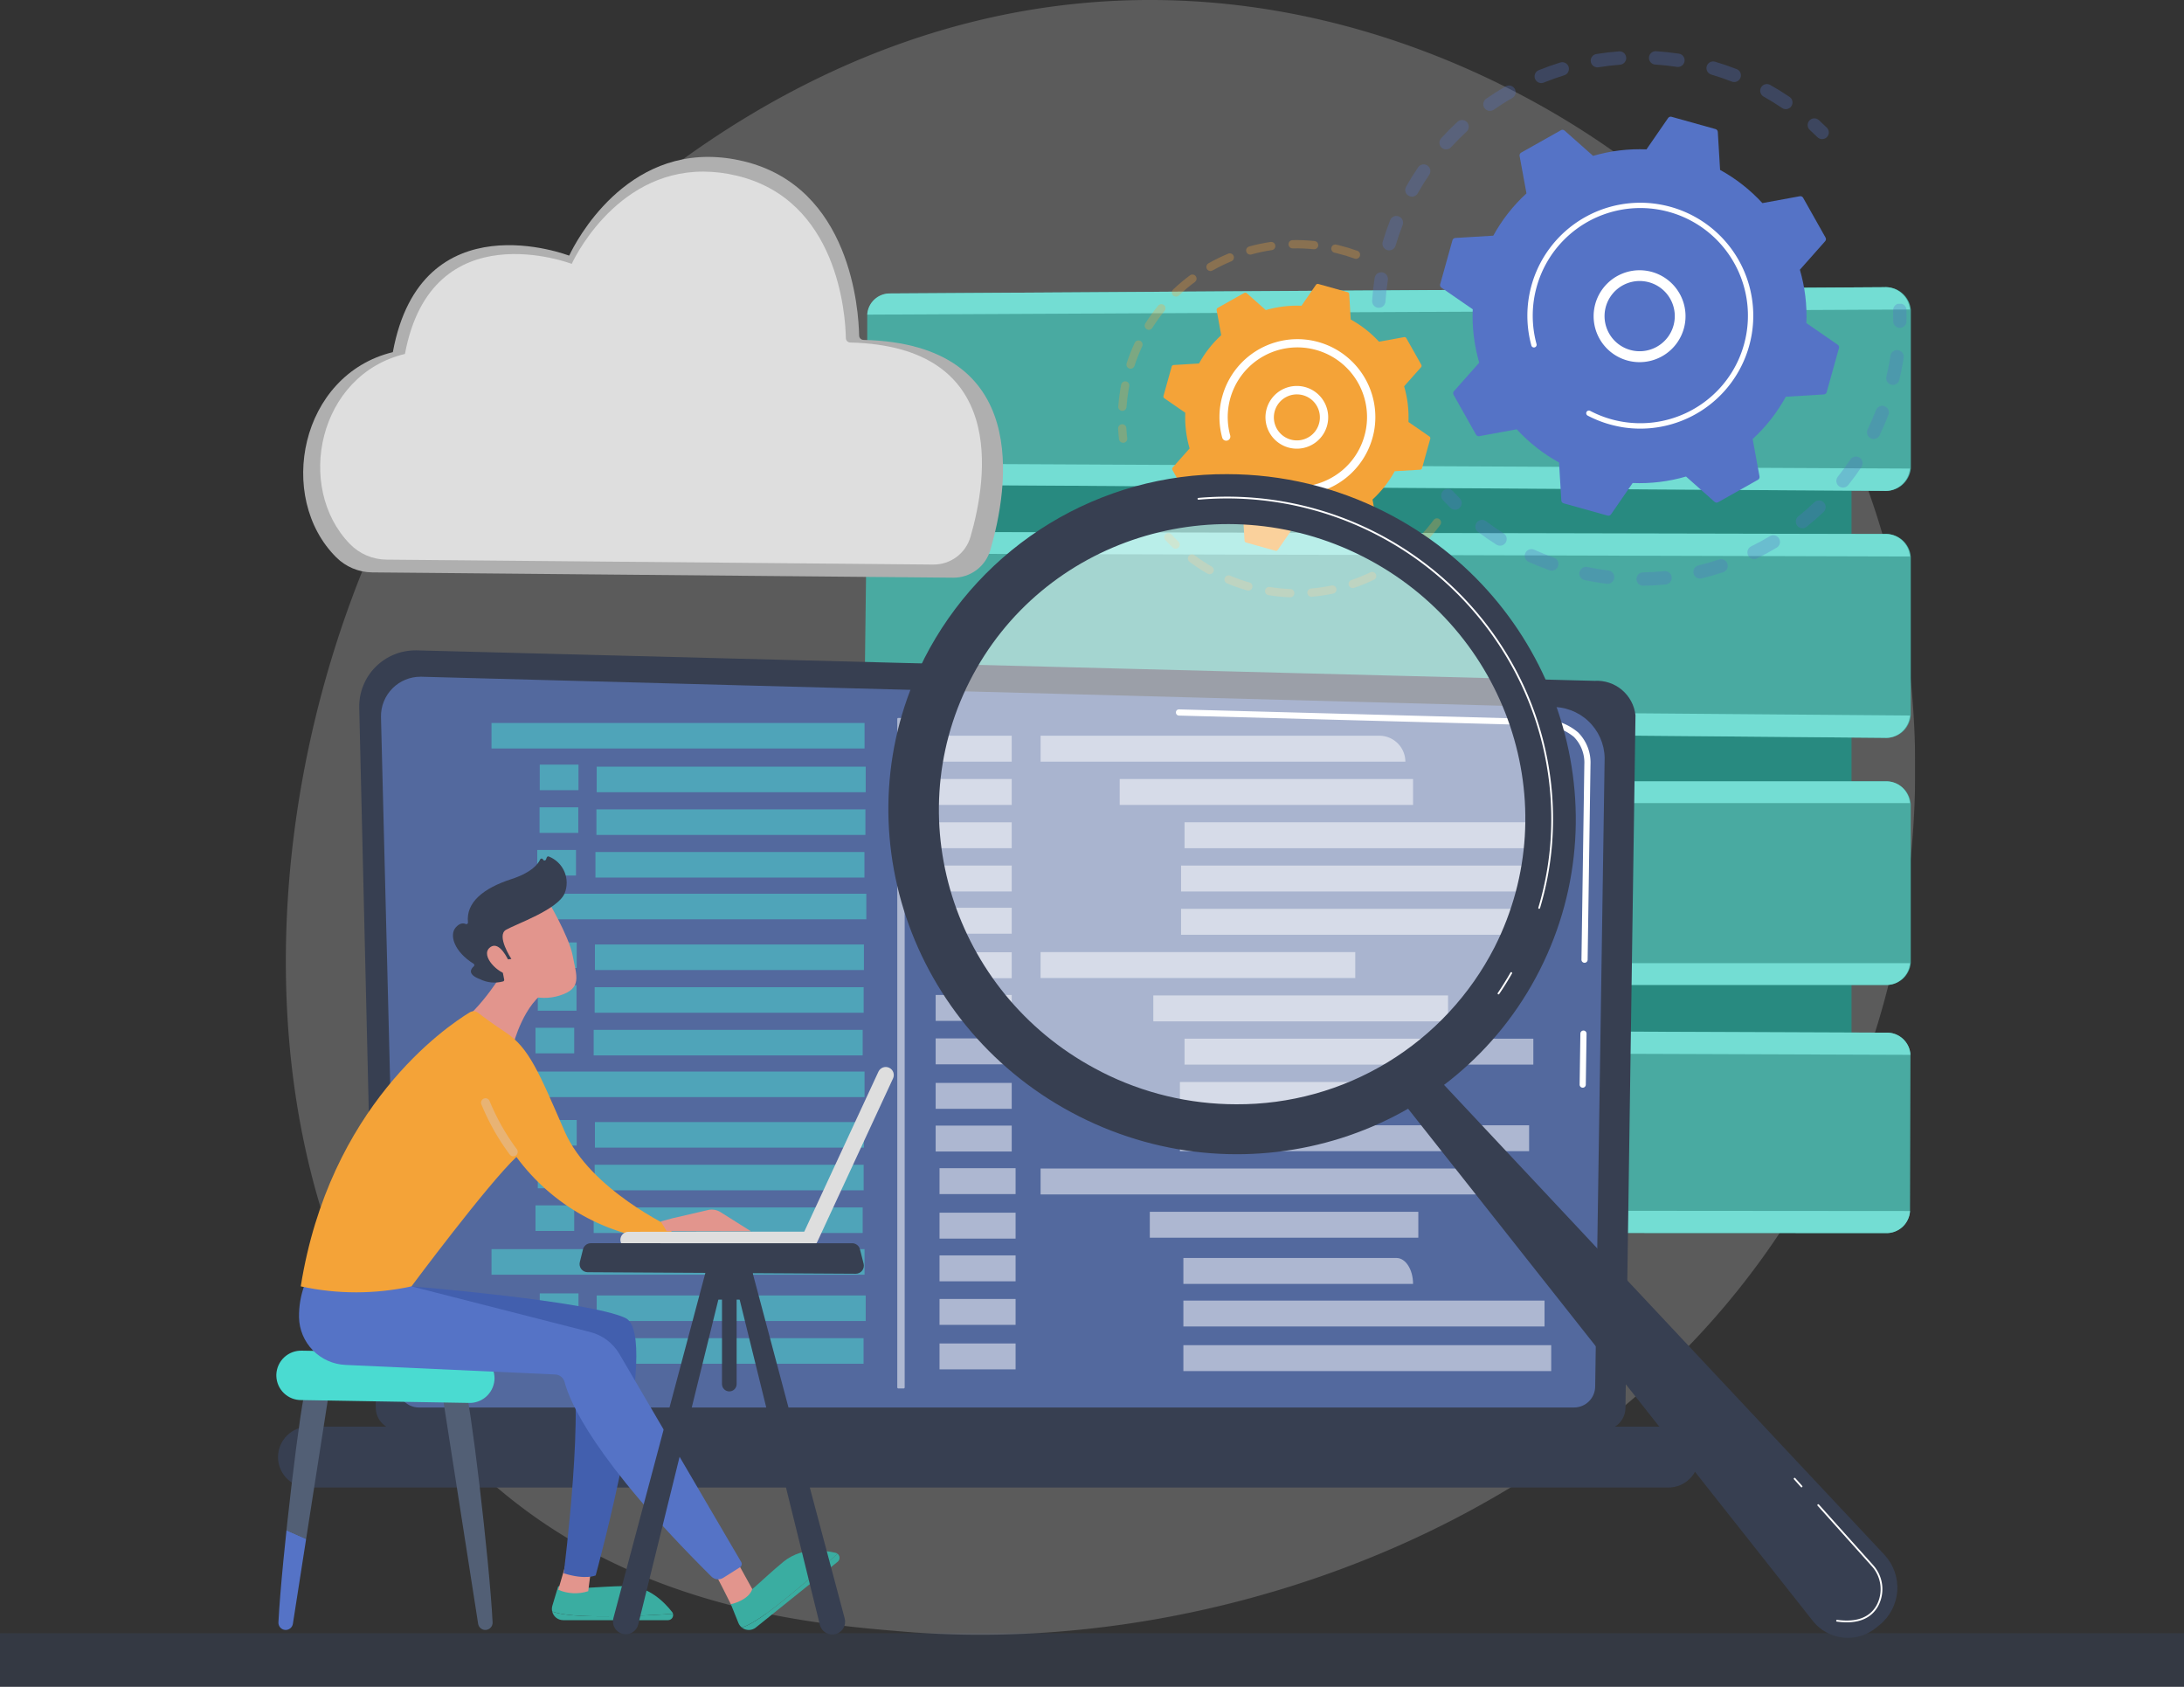 <svg xmlns="http://www.w3.org/2000/svg" xmlns:xlink="http://www.w3.org/1999/xlink" width="245" height="189.208" viewBox="0 0 245 189.208">
  <rect x="0" y="0" width="245" height="189.208" fill="#333333" stroke="none"/>
  <defs>
    <linearGradient id="linear-gradient" x1="0.5" x2="0.5" y2="1" gradientUnits="objectBoundingBox">
      <stop offset="0" stop-color="#dedede"/>
      <stop offset="0.517" stop-color="#fff"/>
      <stop offset="1" stop-color="#dedede"/>
    </linearGradient>
    <clipPath id="clip-path">
      <rect id="Rectángulo_366222" data-name="Rectángulo 366222" width="183.849" height="183.724" fill="none"/>
    </clipPath>
    <clipPath id="clip-path-3">
      <rect id="Rectángulo_366096" data-name="Rectángulo 366096" width="182.784" height="183.381" fill="none"/>
    </clipPath>
    <clipPath id="clip-path-4">
      <rect id="Rectángulo_366099" data-name="Rectángulo 366099" width="103.986" height="87.135" fill="none"/>
    </clipPath>
    <linearGradient id="linear-gradient-4" x1="-0.63" y1="1.289" x2="-0.63" y2="1.289" gradientUnits="objectBoundingBox">
      <stop offset="0" stop-color="#16665e"/>
      <stop offset="1" stop-color="#3aada1"/>
    </linearGradient>
    <clipPath id="clip-path-5">
      <path id="Trazado_779721" data-name="Trazado 779721" d="M1134.835,496.164l-111.268.7a2.643,2.643,0,0,0-2.754,2.467v16.6a2.522,2.522,0,0,0,2.628,2.375l111.4.7a2.817,2.817,0,0,0,3.044-2.5v-17.84a2.813,2.813,0,0,0-3.022-2.5h-.023" transform="translate(-1020.812 -496.164)" fill="none"/>
    </clipPath>
    <linearGradient id="linear-gradient-5" x1="-1.24" y1="1.715" x2="-1.239" y2="1.715" gradientUnits="objectBoundingBox">
      <stop offset="0" stop-color="#4adbd1"/>
      <stop offset="1" stop-color="#49aaa1"/>
    </linearGradient>
    <clipPath id="clip-path-6">
      <path id="Trazado_779722" data-name="Trazado 779722" d="M1134.745,496.164l-111.346.7a2.523,2.523,0,0,0-2.629,2.375l116.968-.574a2.764,2.764,0,0,0-2.971-2.5h-.023" transform="translate(-1020.77 -496.164)" fill="none"/>
    </clipPath>
    <linearGradient id="linear-gradient-6" x1="-2.113" y1="1.874" x2="-2.111" y2="1.874" gradientUnits="objectBoundingBox">
      <stop offset="0" stop-color="#4adbd1"/>
      <stop offset="1" stop-color="#73ddd3"/>
    </linearGradient>
    <clipPath id="clip-path-7">
      <path id="Trazado_779723" data-name="Trazado 779723" d="M1023.4,802.974l111.346.7a2.768,2.768,0,0,0,2.994-2.5L1020.77,800.6a2.523,2.523,0,0,0,2.629,2.375" transform="translate(-1020.77 -800.599)" fill="none"/>
    </clipPath>
    <linearGradient id="linear-gradient-7" x1="-2.35" y1="1.676" x2="-2.349" y2="1.676" xlink:href="#linear-gradient-6"/>
    <clipPath id="clip-path-8">
      <path id="Trazado_779724" data-name="Trazado 779724" d="M1016.145,921.449l-.213,17.136a2.578,2.578,0,0,0,2.687,2.463l111.736.977a2.758,2.758,0,0,0,2.96-2.5v-17.84a2.787,2.787,0,0,0-2.955-2.522l-111.354-.231H1019a2.726,2.726,0,0,0-2.855,2.517" transform="translate(-1015.932 -918.932)" fill="none"/>
    </clipPath>
    <linearGradient id="linear-gradient-8" x1="-1.229" y1="1.472" x2="-1.228" y2="1.472" xlink:href="#linear-gradient-5"/>
    <clipPath id="clip-path-9">
      <path id="Trazado_779725" data-name="Trazado 779725" d="M1019.041,921.353l117.081.329a2.738,2.738,0,0,0-2.9-2.522l-111.433-.231h-.006a2.614,2.614,0,0,0-2.737,2.424" transform="translate(-1019.041 -918.929)" fill="none"/>
    </clipPath>
    <linearGradient id="linear-gradient-9" x1="-1.826" y1="1.652" x2="-1.825" y2="1.652" xlink:href="#linear-gradient-6"/>
    <clipPath id="clip-path-10">
      <path id="Trazado_779726" data-name="Trazado 779726" d="M1018.524,1224.06l111.687.977a2.711,2.711,0,0,0,2.911-2.5l-117.289-.939a2.581,2.581,0,0,0,2.69,2.463" transform="translate(-1015.833 -1221.597)" fill="none"/>
    </clipPath>
    <linearGradient id="linear-gradient-10" x1="-2.019" y1="1.441" x2="-2.017" y2="1.441" xlink:href="#linear-gradient-6"/>
    <clipPath id="clip-path-11">
      <path id="Trazado_779727" data-name="Trazado 779727" d="M1023.723,1349.748a2.786,2.786,0,0,0-2.911,2.632v17.743a2.626,2.626,0,0,0,2.8,2.462h111.357a2.726,2.726,0,0,0,2.907-2.462v-17.84a2.782,2.782,0,0,0-2.907-2.535Z" transform="translate(-1020.812 -1349.748)" fill="none"/>
    </clipPath>
    <linearGradient id="linear-gradient-11" x1="-1.241" y1="1.234" x2="-1.24" y2="1.234" xlink:href="#linear-gradient-5"/>
    <clipPath id="clip-path-12">
      <path id="Trazado_779728" data-name="Trazado 779728" d="M1023.576,1349.748a2.653,2.653,0,0,0-2.806,2.439h116.968a2.653,2.653,0,0,0-2.806-2.439Z" transform="translate(-1020.77 -1349.748)" fill="none"/>
    </clipPath>
    <linearGradient id="linear-gradient-12" x1="-2.099" y1="1.373" x2="-2.097" y2="1.373" xlink:href="#linear-gradient-6"/>
    <clipPath id="clip-path-13">
      <path id="Trazado_779729" data-name="Trazado 779729" d="M1020.77,1663.881a2.653,2.653,0,0,0,2.806,2.439h111.357a2.653,2.653,0,0,0,2.806-2.439Z" transform="translate(-1020.77 -1663.881)" fill="none"/>
    </clipPath>
    <linearGradient id="linear-gradient-13" x1="-1.72" y1="1.21" x2="-1.719" y2="1.21" xlink:href="#linear-gradient-6"/>
    <clipPath id="clip-path-14">
      <path id="Trazado_779730" data-name="Trazado 779730" d="M1020.812,1779.82v17.743a2.7,2.7,0,0,0,2.855,2.521l111.362.043a2.634,2.634,0,0,0,2.763-2.473l.049-17.518a2.632,2.632,0,0,0-2.751-2.488l-111.312-.436h-.013a2.793,2.793,0,0,0-2.953,2.607" transform="translate(-1020.812 -1777.212)" fill="none"/>
    </clipPath>
    <linearGradient id="linear-gradient-14" x1="-1.239" y1="0.993" x2="-1.238" y2="0.993" xlink:href="#linear-gradient-5"/>
    <clipPath id="clip-path-15">
      <path id="Trazado_779731" data-name="Trazado 779731" d="M1020.77,1779.717l117.031.412a2.632,2.632,0,0,0-2.751-2.487l-111.423-.436h-.013a2.691,2.691,0,0,0-2.845,2.511" transform="translate(-1020.77 -1777.206)" fill="none"/>
    </clipPath>
    <linearGradient id="linear-gradient-15" x1="-2.1" y1="1.113" x2="-2.099" y2="1.113" xlink:href="#linear-gradient-6"/>
    <clipPath id="clip-path-16">
      <path id="Trazado_779732" data-name="Trazado 779732" d="M1023.626,2093.139l111.363.043a2.634,2.634,0,0,0,2.763-2.473l-116.982-.09a2.706,2.706,0,0,0,2.856,2.521" transform="translate(-1020.77 -2090.618)" fill="none"/>
    </clipPath>
    <linearGradient id="linear-gradient-16" x1="-1.768" y1="0.942" x2="-1.767" y2="0.942" xlink:href="#linear-gradient-6"/>
    <clipPath id="clip-path-18">
      <rect id="Rectángulo_366114" data-name="Rectángulo 366114" width="51.235" height="28.785" fill="#5573c6"/>
    </clipPath>
    <clipPath id="clip-path-19">
      <path id="Trazado_779733" data-name="Trazado 779733" d="M1893.623,117.22a.751.751,0,0,1-.621-.79c.057-.847.151-1.7.28-2.547a.751.751,0,0,1,.856-.629l.014,0a.751.751,0,0,1,.614.854c-.123.8-.212,1.615-.266,2.419a.751.751,0,0,1-.8.7.728.728,0,0,1-.079-.009m1.163-6.441a.765.765,0,0,1-.087-.02.751.751,0,0,1-.506-.934c.243-.817.523-1.632.833-2.421a.751.751,0,1,1,1.4.549c-.295.751-.561,1.524-.791,2.3a.751.751,0,0,1-.847.526m2.552-6.025a.752.752,0,0,1-.526-1.11c.418-.741.873-1.473,1.353-2.175a.751.751,0,0,1,1.241.848c-.456.667-.888,1.362-1.285,2.066a.751.751,0,0,1-.782.372m3.836-5.3a.752.752,0,0,1-.427-1.246c.573-.629,1.181-1.241,1.805-1.819a.751.751,0,1,1,1.02,1.1c-.593.549-1.17,1.13-1.715,1.728a.751.751,0,0,1-.684.234m4.922-4.315a.751.751,0,0,1-.3-1.357c.7-.485,1.424-.947,2.162-1.373a.751.751,0,1,1,.751,1.3c-.7.4-1.393.844-2.055,1.3a.749.749,0,0,1-.557.124m5.754-3.119a.751.751,0,0,1-.155-1.437c.788-.319,1.6-.609,2.412-.861a.751.751,0,0,1,.444,1.435c-.772.239-1.543.514-2.292.818a.746.746,0,0,1-.41.044m27.432,2.927a.75.75,0,0,1-.294-.119c-.667-.454-1.363-.886-2.069-1.281a.751.751,0,0,1,.735-1.31c.743.417,1.476.871,2.179,1.349a.752.752,0,0,1-.551,1.362m-21.134-4.692a.751.751,0,0,1,.008-1.482c.839-.136,1.7-.238,2.543-.3a.751.751,0,1,1,.112,1.5c-.805.06-1.618.157-2.415.286a.753.753,0,0,1-.248,0m15.344,1.643a.754.754,0,0,1-.146-.04c-.752-.294-1.527-.558-2.3-.787a.751.751,0,1,1,.425-1.441c.817.241,1.632.52,2.424.829a.751.751,0,0,1-.4,1.44m-8.809-1.957a.751.751,0,0,1,.178-1.49c.848.055,1.7.148,2.547.275l.016,0a.751.751,0,0,1-.241,1.483c-.8-.121-1.614-.209-2.419-.261-.027,0-.054-.005-.08-.01" transform="translate(-1893 -88.446)" fill="#5573c6"/>
    </clipPath>
    <clipPath id="clip-path-20">
      <path id="Trazado_779734" data-name="Trazado 779734" d="M2646.953,206.737a.746.746,0,0,1-.4-.205c-.276-.272-.562-.543-.85-.805a.751.751,0,1,1,1.011-1.111c.3.276.6.561.894.847a.751.751,0,0,1-.656,1.275" transform="translate(-2645.459 -204.419)" fill="#5573c6"/>
    </clipPath>
    <clipPath id="clip-path-21">
      <rect id="Rectángulo_366118" data-name="Rectángulo 366118" width="52.243" height="31.629" fill="#5573c6"/>
    </clipPath>
    <clipPath id="clip-path-22">
      <path id="Trazado_779735" data-name="Trazado 779735" d="M2793.73,527.477a.752.752,0,0,1-.623-.749c0-.387,0-.781-.009-1.171a.751.751,0,1,1,1.5-.044c.012.41.015.825.01,1.233a.751.751,0,0,1-.88.731" transform="translate(-2793.098 -524.784)" fill="#5573c6"/>
    </clipPath>
    <clipPath id="clip-path-23">
      <path id="Trazado_779736" data-name="Trazado 779736" d="M2084.621,630.585q-.511-.088-1.022-.195a.751.751,0,1,1,.305-1.471c.787.164,1.579.295,2.364.391a.751.751,0,1,1-.183,1.491c-.485-.059-.977-.132-1.463-.216m-4.842-1.265a.755.755,0,0,1-.124-.032c-.79-.28-1.577-.6-2.339-.941a.751.751,0,1,1,.619-1.369c.724.327,1.471.628,2.222.894a.751.751,0,0,1-.378,1.448m10.253,1.69a.751.751,0,0,1,.118-1.491c.793-.012,1.6-.058,2.389-.137a.751.751,0,1,1,.149,1.5c-.834.083-1.681.132-2.517.144a.757.757,0,0,1-.14-.011m-16.052-4.5a.753.753,0,0,1-.272-.1c-.708-.446-1.407-.928-2.075-1.432a.751.751,0,1,1,.905-1.2c.635.479,1.3.936,1.97,1.36a.752.752,0,0,1-.529,1.376m22.438,3.689a.751.751,0,0,1-.049-1.471c.771-.186,1.545-.408,2.3-.659a.751.751,0,1,1,.474,1.426c-.8.265-1.61.5-2.422.694a.748.748,0,0,1-.3.01m6.054-2.19a.751.751,0,0,1-.2-1.414c.714-.351,1.422-.737,2.1-1.145a.751.751,0,1,1,.773,1.288c-.717.43-1.462.836-2.213,1.205a.747.747,0,0,1-.459.066m5.433-3.458a.751.751,0,0,1-.342-1.326c.621-.5,1.228-1.029,1.8-1.576a.751.751,0,1,1,1.035,1.089c-.605.576-1.244,1.134-1.9,1.659a.75.75,0,0,1-.6.154m4.549-4.56a.752.752,0,0,1-.458-1.209c.5-.622.972-1.272,1.414-1.933a.751.751,0,1,1,1.249.835c-.465.7-.966,1.381-1.489,2.035a.751.751,0,0,1-.716.271m3.438-5.449a.752.752,0,0,1-.548-1.068c.346-.714.667-1.453.953-2.2a.751.751,0,0,1,1.4.54c-.3.782-.638,1.56-1,2.312a.752.752,0,0,1-.8.413m2.156-6.067-.046-.009a.751.751,0,0,1-.558-.9c.135-.57.253-1.151.353-1.727q.054-.313.1-.625a.751.751,0,0,1,.854-.631.743.743,0,0,1,.631.854q-.049.329-.106.658c-.1.606-.23,1.217-.371,1.817a.751.751,0,0,1-.858.568" transform="translate(-2071.334 -604.573)" fill="#5573c6"/>
    </clipPath>
    <clipPath id="clip-path-24">
      <path id="Trazado_779737" data-name="Trazado 779737" d="M2013.337,846.479a.749.749,0,0,1-.4-.208c-.288-.287-.576-.586-.854-.888a.751.751,0,0,1,1.1-1.02c.265.287.538.57.812.843a.751.751,0,0,1-.659,1.272" transform="translate(-2011.882 -844.122)" fill="#5573c6"/>
    </clipPath>
    <clipPath id="clip-path-25">
      <path id="Trazado_779738" data-name="Trazado 779738" d="M2036.025,201.741l-2.426,3.515a18.614,18.614,0,0,0-5.987.727l-3.2-2.836a.351.351,0,0,0-.406-.043l-4.466,2.517a.351.351,0,0,0-.173.369l.77,4.2a18.611,18.611,0,0,0-3.723,4.746l-4.263.256a.351.351,0,0,0-.317.256l-1.378,4.937a.351.351,0,0,0,.139.383l3.515,2.426a18.618,18.618,0,0,0,.727,5.987l-2.835,3.2a.351.351,0,0,0-.043.405l2.517,4.466a.351.351,0,0,0,.369.173l4.2-.77a18.618,18.618,0,0,0,4.746,3.723l.256,4.263a.351.351,0,0,0,.256.317l4.937,1.378a.351.351,0,0,0,.383-.139l2.426-3.515a18.619,18.619,0,0,0,5.988-.728l3.2,2.836a.351.351,0,0,0,.405.043l4.466-2.517a.351.351,0,0,0,.173-.369l-.77-4.2a18.61,18.61,0,0,0,3.723-4.746l4.263-.256a.35.35,0,0,0,.317-.256l1.378-4.938a.351.351,0,0,0-.139-.383l-3.515-2.426a18.614,18.614,0,0,0-.728-5.987l2.836-3.2a.352.352,0,0,0,.043-.405l-2.517-4.466a.351.351,0,0,0-.369-.173l-4.2.77a18.61,18.61,0,0,0-4.746-3.723l-.256-4.263a.351.351,0,0,0-.256-.317l-4.937-1.378a.351.351,0,0,0-.383.139" transform="translate(-2010.447 -201.589)" fill="#5573c6"/>
    </clipPath>
    <clipPath id="clip-path-27">
      <rect id="Rectángulo_366123" data-name="Rectángulo 366123" width="27.147" height="22.741" fill="#f4a338"/>
    </clipPath>
    <clipPath id="clip-path-28">
      <path id="Trazado_779741" data-name="Trazado 779741" d="M1454.649,734.846a.464.464,0,0,1-.382-.4c-.045-.391-.079-.789-.1-1.183a.464.464,0,0,1,.927-.05c.021.375.052.755.1,1.128a.464.464,0,0,1-.408.514.47.47,0,0,1-.132,0" transform="translate(-1454.166 -732.77)" fill="#f4a338"/>
    </clipPath>
    <clipPath id="clip-path-29">
      <path id="Trazado_779742" data-name="Trazado 779742" d="M1454.828,433.8a.464.464,0,0,1-.383-.489,20.171,20.171,0,0,1,.245-2.027q.036-.211.078-.423a.48.48,0,0,1,.544-.367.464.464,0,0,1,.367.544q-.04.2-.074.4a19.289,19.289,0,0,0-.234,1.933.464.464,0,0,1-.495.431l-.047-.006m.921-4.729a.478.478,0,0,1-.065-.016.464.464,0,0,1-.3-.585,20.135,20.135,0,0,1,.906-2.3.464.464,0,0,1,.841.393,19.238,19.238,0,0,0-.864,2.192.464.464,0,0,1-.52.314m2.04-4.365a.464.464,0,0,1-.313-.7A20.043,20.043,0,0,1,1458.92,422a.464.464,0,0,1,.718.588,19.054,19.054,0,0,0-1.376,1.913.464.464,0,0,1-.472.21m3.051-3.729a.464.464,0,0,1-.241-.793,20.112,20.112,0,0,1,1.89-1.591.464.464,0,0,1,.553.746,19.151,19.151,0,0,0-1.8,1.517.463.463,0,0,1-.4.121m3.869-2.871a.464.464,0,0,1-.15-.861,20.285,20.285,0,0,1,2.219-1.084.464.464,0,1,1,.356.857,19.343,19.343,0,0,0-2.117,1.034.463.463,0,0,1-.308.053m4.448-1.845a.464.464,0,0,1-.045-.9,19.958,19.958,0,0,1,2.415-.51.464.464,0,1,1,.135.918,19.04,19.04,0,0,0-2.3.486.461.461,0,0,1-.2.01m4.763-.7a.464.464,0,0,1,.069-.921,20.132,20.132,0,0,1,2.468.1.464.464,0,0,1-.094.924,19.071,19.071,0,0,0-2.354-.094.47.47,0,0,1-.09-.007m7.109,1.169a.467.467,0,0,1-.079-.021,19.243,19.243,0,0,0-1.962-.592c-.1-.025-.2-.049-.3-.071a.464.464,0,0,1,.205-.905c.106.024.211.049.317.075a20.188,20.188,0,0,1,2.054.62.464.464,0,0,1-.236.894" transform="translate(-1454.444 -414.638)" fill="#f4a338"/>
    </clipPath>
    <clipPath id="clip-path-30">
      <rect id="Rectángulo_366126" data-name="Rectángulo 366126" width="31.049" height="8.86" fill="#f4a338"/>
    </clipPath>
    <clipPath id="clip-path-31">
      <path id="Trazado_779743" data-name="Trazado 779743" d="M1583.6,904.008a.464.464,0,0,1,.152-.916,19.194,19.194,0,0,0,2.306.226.464.464,0,0,1-.034.928,20.268,20.268,0,0,1-2.417-.237h-.006m-2.317-.514-.049-.011a20.309,20.309,0,0,1-2.292-.806.464.464,0,0,1,.36-.856,19.389,19.389,0,0,0,2.187.769.464.464,0,0,1-.206.9m7.052.689a.464.464,0,0,1,.04-.919,19.249,19.249,0,0,0,2.293-.339.464.464,0,0,1,.191.909,20.145,20.145,0,0,1-2.4.354.467.467,0,0,1-.119,0m-11.42-2.53a.47.47,0,0,1-.152-.055,19.917,19.917,0,0,1-2.031-1.337.464.464,0,1,1,.556-.743,19.039,19.039,0,0,0,1.936,1.274.464.464,0,0,1-.31.86m16.057,1.555a.464.464,0,0,1-.071-.9,19.08,19.08,0,0,0,2.144-.879.464.464,0,0,1,.4.836,20.173,20.173,0,0,1-2.248.922.465.465,0,0,1-.229.018m4.267-2.059a.464.464,0,0,1-.172-.848,19.389,19.389,0,0,0,1.872-1.367.464.464,0,1,1,.592.715,20.257,20.257,0,0,1-1.962,1.433.462.462,0,0,1-.33.067m3.651-3.022a.464.464,0,0,1-.257-.777,18.985,18.985,0,0,0,1.489-1.776.464.464,0,0,1,.746.552,20.061,20.061,0,0,1-1.562,1.863.464.464,0,0,1-.416.138" transform="translate(-1574.544 -895.386)" fill="#f4a338"/>
    </clipPath>
    <clipPath id="clip-path-32">
      <path id="Trazado_779744" data-name="Trazado 779744" d="M1535.132,922.7a.461.461,0,0,1-.242-.123c-.286-.275-.566-.56-.831-.847a.464.464,0,0,1,.682-.63c.252.274.519.545.792.808a.464.464,0,0,1-.4.792" transform="translate(-1533.936 -920.953)" fill="#f4a338"/>
    </clipPath>
    <clipPath id="clip-path-33">
      <path id="Trazado_779745" data-name="Trazado 779745" d="M1549.5,490.494l-1.624,2.352a12.457,12.457,0,0,0-4.007.487l-2.139-1.9a.235.235,0,0,0-.271-.029l-2.988,1.684a.235.235,0,0,0-.116.247l.515,2.813a12.451,12.451,0,0,0-2.491,3.176l-2.853.171a.235.235,0,0,0-.212.171l-.922,3.3a.235.235,0,0,0,.093.257l2.352,1.624a12.451,12.451,0,0,0,.487,4.006l-1.9,2.14a.235.235,0,0,0-.029.271l1.685,2.988a.235.235,0,0,0,.247.116l2.813-.515a12.448,12.448,0,0,0,3.176,2.491l.171,2.853a.235.235,0,0,0,.171.212l3.3.922a.235.235,0,0,0,.257-.093l1.624-2.352a12.454,12.454,0,0,0,4.006-.487l2.14,1.9a.235.235,0,0,0,.271.029l2.988-1.684a.234.234,0,0,0,.115-.247l-.515-2.813a12.459,12.459,0,0,0,2.491-3.176l2.853-.171a.235.235,0,0,0,.212-.171l.922-3.3a.235.235,0,0,0-.093-.256l-2.352-1.624a12.45,12.45,0,0,0-.487-4.006l1.9-2.14a.235.235,0,0,0,.029-.271l-1.684-2.988a.235.235,0,0,0-.247-.116l-2.813.515a12.45,12.45,0,0,0-3.176-2.491l-.171-2.853a.235.235,0,0,0-.171-.212l-3.3-.922a.235.235,0,0,0-.257.093" transform="translate(-1532.38 -490.392)" fill="#f4a338"/>
    </clipPath>
    <clipPath id="clip-path-35">
      <path id="Trazado_779748" data-name="Trazado 779748" d="M145.018,1125.325a6.294,6.294,0,0,0-1.849,4.606l1.857,78.518a2.506,2.506,0,0,0,2.5,2.5H282.713a2.506,2.506,0,0,0,2.5-2.5l1.125-77.689a4.353,4.353,0,0,0-4.584-3.854l-132.121-3.419-.163,0a6.307,6.307,0,0,0-4.452,1.839" transform="translate(-143.167 -1123.486)" fill="none"/>
    </clipPath>
    <linearGradient id="linear-gradient-17" x1="0.005" y1="1.023" x2="0.006" y2="1.023" gradientUnits="objectBoundingBox">
      <stop offset="0" stop-color="#2b3582"/>
      <stop offset="1" stop-color="#373f51"/>
    </linearGradient>
    <clipPath id="clip-path-36">
      <path id="Trazado_779749" data-name="Trazado 779749" d="M182.073,1170.4a4.423,4.423,0,0,0-1.3,3.24l1.883,75.073a2.372,2.372,0,0,0,2.365,2.365H314.616a2.372,2.372,0,0,0,2.365-2.365l1.061-70.527a5.821,5.821,0,0,0-6.1-5.679l-126.626-3.4-.119,0a4.423,4.423,0,0,0-3.124,1.292" transform="translate(-180.772 -1169.11)" fill="none"/>
    </clipPath>
    <linearGradient id="linear-gradient-18" x1="-0.011" y1="0.939" x2="-0.011" y2="0.939" gradientUnits="objectBoundingBox">
      <stop offset="0" stop-color="#5573c6"/>
      <stop offset="1" stop-color="#525f75"/>
    </linearGradient>
    <clipPath id="clip-path-38">
      <path id="Rectángulo_366134" data-name="Rectángulo 366134" d="M3.413,0H155.969a3.413,3.413,0,0,1,3.413,3.413v0a3.413,3.413,0,0,1-3.413,3.413H3.413A3.413,3.413,0,0,1,0,3.413v0A3.413,3.413,0,0,1,3.413,0Z" fill="none"/>
    </clipPath>
    <linearGradient id="linear-gradient-19" x1="-1.303" y1="0.63" x2="-1.302" y2="0.63" xlink:href="#linear-gradient-17"/>
    <clipPath id="clip-path-40">
      <rect id="Rectángulo_366161" data-name="Rectángulo 366161" width="42.047" height="71.882" fill="#4adbd1"/>
    </clipPath>
    <clipPath id="clip-path-41">
      <rect id="Rectángulo_366190" data-name="Rectángulo 366190" width="69.053" height="71.272" fill="none"/>
    </clipPath>
    <clipPath id="clip-path-42">
      <rect id="Rectángulo_366191" data-name="Rectángulo 366191" width="0.834" height="75.212" fill="none"/>
    </clipPath>
    <clipPath id="clip-path-43">
      <path id="Trazado_779755" data-name="Trazado 779755" d="M1934.752,1846.562l46.722,59.123a5,5,0,0,0,3.932,1.905h.009a4.992,4.992,0,0,0,3.127-1.1l.4-.323a5.393,5.393,0,0,0,.564-7.9l-51.257-54.691Z" transform="translate(-1934.752 -1843.579)" fill="none"/>
    </clipPath>
    <linearGradient id="linear-gradient-20" x1="-1.361" y1="0.902" x2="-1.36" y2="0.902" xlink:href="#linear-gradient-17"/>
    <clipPath id="clip-path-45">
      <rect id="Rectángulo_366194" data-name="Rectángulo 366194" width="69.302" height="68.559" fill="none"/>
    </clipPath>
    <clipPath id="clip-path-46">
      <path id="Trazado_779757" data-name="Trazado 779757" d="M1081.249,886.119c-16.263-8.235-22.891-27.857-14.8-43.827s27.826-22.239,44.089-14,22.891,27.857,14.8,43.826a32.352,32.352,0,0,1-28.991,17.629,33.342,33.342,0,0,1-15.1-3.625m-19.875-46.394c-9.479,18.719-1.71,41.72,17.354,51.373s42.2,2.3,51.68-16.416,1.709-41.72-17.354-51.373a39.1,39.1,0,0,0-17.7-4.249,37.917,37.917,0,0,0-33.983,20.665" transform="translate(-1057.333 -819.06)" fill="none"/>
    </clipPath>
    <linearGradient id="linear-gradient-21" x1="-0.468" y1="1.287" x2="-0.467" y2="1.287" xlink:href="#linear-gradient-17"/>
    <clipPath id="clip-path-48">
      <path id="Trazado_779761" data-name="Trazado 779761" d="M76.21,282.1s-16.6-6.447-19.786,10.822c-10.41,2.529-13.114,16.293-6.344,23.019a5.783,5.783,0,0,0,4.025,1.686l65.192.595a4.3,4.3,0,0,0,4.154-3.108c2.036-6.959,4.706-23.116-14.23-23.565a.5.5,0,0,1-.49-.5c-.05-2.79-.91-16.646-12.962-19.542a16.966,16.966,0,0,0-3.969-.488c-10.667,0-15.59,11.079-15.59,11.079" transform="translate(-46.367 -271.019)" fill="#afafaf"/>
    </clipPath>
    <clipPath id="clip-path-49">
      <path id="Trazado_779762" data-name="Trazado 779762" d="M103.928,306.83s-15.7-6.021-18.709,10.106c-9.749,2.339-12.351,14.97-6.18,21.313a5.787,5.787,0,0,0,4.1,1.758l61.37.553a4.3,4.3,0,0,0,4.157-3.12c1.914-6.608,4.185-21.358-13.494-21.787a.5.5,0,0,1-.49-.5c-.053-2.676-.9-15.524-12.256-18.217a16.229,16.229,0,0,0-3.753-.455c-10.086,0-14.741,10.346-14.741,10.346" transform="translate(-75.709 -296.484)" fill="url(#linear-gradient)"/>
    </clipPath>
    <linearGradient id="linear-gradient-22" x1="-0.007" y1="3.357" x2="-0.006" y2="3.357" xlink:href="#linear-gradient"/>
    <clipPath id="clip-path-50">
      <path id="Trazado_779763" data-name="Trazado 779763" d="M3.58,2422.888a.817.817,0,0,0,1.623.164l4.048-25.94-2.554-.594c-.557.824-2.77,19.479-3.116,26.369" transform="translate(-3.579 -2396.519)" fill="none"/>
    </clipPath>
    <linearGradient id="linear-gradient-23" x1="0.388" y1="1.394" x2="0.39" y2="1.394" xlink:href="#linear-gradient-18"/>
    <clipPath id="clip-path-51">
      <path id="Trazado_779764" data-name="Trazado 779764" d="M286.266,2397.113l4.048,25.94a.817.817,0,0,0,1.623-.164c-.346-6.89-2.559-25.545-3.116-26.369Z" transform="translate(-286.266 -2396.519)" fill="none"/>
    </clipPath>
    <linearGradient id="linear-gradient-24" x1="-0.288" y1="1.394" x2="-0.286" y2="1.394" xlink:href="#linear-gradient-18"/>
    <clipPath id="clip-path-52">
      <path id="Trazado_779765" data-name="Trazado 779765" d="M0,2335.991l0,.2a2.773,2.773,0,0,0,2.826,2.691l18.71.319a2.8,2.8,0,0,0,2.929-2.539l.01-.186a2.762,2.762,0,0,0-2.82-2.8l-18.718-.336H2.88A2.782,2.782,0,0,0,0,2335.991" transform="translate(0 -2333.345)" fill="none"/>
    </clipPath>
    <linearGradient id="linear-gradient-25" x1="-0.639" y1="1.659" x2="-0.633" y2="1.659" gradientUnits="objectBoundingBox">
      <stop offset="0" stop-color="#e6b046"/>
      <stop offset="0.665" stop-color="#e57a58"/>
      <stop offset="1" stop-color="#4adbd1"/>
    </linearGradient>
    <clipPath id="clip-path-53">
      <path id="Trazado_779766" data-name="Trazado 779766" d="M477.787,2784.751h11.766a.573.573,0,0,0,.552-.723c-1.341.108-4.19.291-8.091.291-3.326,0-4.8-.285-5.456-.546a1.262,1.262,0,0,0,1.229.978" transform="translate(-476.558 -2783.774)" fill="none"/>
    </clipPath>
    <linearGradient id="linear-gradient-26" x1="-2.268" y1="3.029" x2="-2.264" y2="3.029" xlink:href="#linear-gradient-4"/>
    <clipPath id="clip-path-54">
      <path id="Trazado_779767" data-name="Trazado 779767" d="M484.379,2739.838c-3.588.051-4.839.44-7.627.022l-.658,2.18a1.252,1.252,0,0,0-.02.65c.658.26,2.13.545,5.456.545,3.9,0,6.75-.183,8.091-.291a.556.556,0,0,0-.1-.2c-.888-1.133-2.663-2.907-5.076-2.907h-.069" transform="translate(-476.041 -2739.838)" fill="none"/>
    </clipPath>
    <linearGradient id="linear-gradient-27" x1="-6.598" y1="0.795" x2="-6.585" y2="0.795" xlink:href="#linear-gradient-4"/>
    <clipPath id="clip-path-55">
      <path id="Trazado_779768" data-name="Trazado 779768" d="M486.995,2706.747a4.748,4.748,0,0,0,3.362.161l.309-2.379L487.8,2704Z" transform="translate(-486.995 -2704.001)" fill="none"/>
    </clipPath>
    <linearGradient id="linear-gradient-28" x1="-8.615" y1="2.285" x2="-8.597" y2="2.285" gradientUnits="objectBoundingBox">
      <stop offset="0" stop-color="#f4a338"/>
      <stop offset="1" stop-color="#e2958d"/>
    </linearGradient>
    <clipPath id="clip-path-56">
      <path id="Trazado_779769" data-name="Trazado 779769" d="M808.852,2689.313c-2.593,2.083-3.918,2.784-4.593,2.994a1.26,1.26,0,0,0,1.568-.012l9.172-7.37a.57.57,0,0,0-.02-.906c-.978.924-3.085,2.85-6.126,5.294" transform="translate(-804.259 -2684.019)" fill="none"/>
    </clipPath>
    <linearGradient id="linear-gradient-29" x1="-4.727" y1="1.09" x2="-4.721" y2="1.09" xlink:href="#linear-gradient-4"/>
    <clipPath id="clip-path-57">
      <path id="Trazado_779770" data-name="Trazado 779770" d="M791.153,2679.926c-2.765,2.287-3.5,3.372-5.932,4.794l.846,2.1a1.238,1.238,0,0,0,.39.517c.675-.21,2-.911,4.593-2.994,3.042-2.444,5.148-4.37,6.126-5.294a.555.555,0,0,0-.2-.095,9.429,9.429,0,0,0-2.1-.25,5.731,5.731,0,0,0-3.724,1.218" transform="translate(-785.221 -2678.708)" fill="none"/>
    </clipPath>
    <linearGradient id="linear-gradient-30" x1="-5.054" y1="0.918" x2="-5.048" y2="0.918" xlink:href="#linear-gradient-4"/>
    <clipPath id="clip-path-58">
      <path id="Trazado_779771" data-name="Trazado 779771" d="M174.406,2226.657l21.56,3.526c1.888,4.313-.649,24.2-.649,24.2,2.475.769,3.587.234,3.587.234s7.418-26.952,3.334-28.875-24-3.549-24-3.549Z" transform="translate(-174.406 -2222.196)" fill="#425fae"/>
    </clipPath>
    <clipPath id="clip-path-59">
      <path id="Trazado_779772" data-name="Trazado 779772" d="M754.753,2696.073c.185.168,1.978,3.786,1.978,3.786s2-.432,2.4-1.7l-1.8-3.265Z" transform="translate(-754.753 -2694.898)" fill="none"/>
    </clipPath>
    <linearGradient id="linear-gradient-31" x1="-11.183" y1="1.76" x2="-11.168" y2="1.76" xlink:href="#linear-gradient-28"/>
    <clipPath id="clip-path-60">
      <path id="Trazado_779773" data-name="Trazado 779773" d="M39.149,2223.27a5.46,5.46,0,0,0,5.21,5.341l23.54,1.073a1.129,1.129,0,0,1,1.042.848c.553,2.14,3.257,8.71,16.474,21.821a1.065,1.065,0,0,0,1.318.144l1.881-1.188a.433.433,0,0,0,.142-.585l-13.706-23.406a5.306,5.306,0,0,0-3.223-2.391L51.764,2219.8l-11.993-.166a10.085,10.085,0,0,0-.622,3.636" transform="translate(-39.148 -2219.633)" fill="#5573c6"/>
    </clipPath>
    <clipPath id="clip-path-61">
      <path id="Trazado_779774" data-name="Trazado 779774" d="M327.575,1663.2l5.314,2.965s1.2-4.72,3.933-6.1l-4.155-3.481s-2.522,4.458-5.093,6.619" transform="translate(-327.575 -1656.586)" fill="none"/>
    </clipPath>
    <linearGradient id="linear-gradient-32" x1="-1.602" y1="6.384" x2="-1.597" y2="6.384" xlink:href="#linear-gradient-28"/>
    <clipPath id="clip-path-62">
      <path id="Trazado_779775" data-name="Trazado 779775" d="M61.115,1747.128c-2.759,1.681-15.74,10.572-18.954,30.734a29.13,29.13,0,0,0,12.421,0s8.488-11.41,11.772-14.516a23.356,23.356,0,0,0,16.9,9.437l.65-1.453s-9.281-4.278-12.139-10.853-4-9.378-6.6-11.093c-1.619-1.068-2.588-1.8-3.089-2.2a.831.831,0,0,0-.952-.06" transform="translate(-42.161 -1747.006)" fill="#f4a338"/>
    </clipPath>
    <clipPath id="clip-path-64">
      <path id="Trazado_779777" data-name="Trazado 779777" d="M669.433,2089.637l-3.984.923-1.312.35.662,1.1,9.461.016-3.426-2.156a1.848,1.848,0,0,0-1.4-.236" transform="translate(-664.136 -2089.589)" fill="none"/>
    </clipPath>
    <linearGradient id="linear-gradient-33" x1="-4.26" y1="19.694" x2="-4.254" y2="19.694" xlink:href="#linear-gradient-28"/>
    <clipPath id="clip-path-65">
      <path id="Trazado_779778" data-name="Trazado 779778" d="M357.8,1557.381c-.233,1.481,2.1,4.716,2.1,4.716a5.624,5.624,0,0,0,6.439,2.315c2.563-.8,1.88-2.21,1.455-4.461s-2.876-6.326-2.876-6.326-6.886,2.275-7.119,3.756" transform="translate(-357.781 -1553.625)" fill="none"/>
    </clipPath>
    <linearGradient id="linear-gradient-34" x1="-1.269" y1="5.253" x2="-1.265" y2="5.253" xlink:href="#linear-gradient-28"/>
    <clipPath id="clip-path-66">
      <path id="Trazado_779779" data-name="Trazado 779779" d="M315.562,1479.542l-.082.221a.18.18,0,0,1-.333.01.179.179,0,0,0-.326-.007c-.248.546-.99,1.478-3.215,2.2-3.158,1.024-5.124,2.615-4.882,4.859a.18.18,0,0,1-.257.182c-.258-.114-.649-.132-1.1.365-.79.864-.171,2.755,1.987,4.092a.179.179,0,0,1,.029.287c-.323.276-.777.893.683,1.442a3.669,3.669,0,0,0,2.61.251.18.18,0,0,0,.111-.2l-.384-1.966a.18.18,0,0,1,.153-.213l.707-.093.331-.044s-1.735-2.622-.6-3.273,5.763-2.247,6.566-4.069a3.165,3.165,0,0,0-1.781-4.156.167.167,0,0,0-.047-.007.181.181,0,0,0-.167.119" transform="translate(-305.034 -1479.423)" fill="none"/>
    </clipPath>
    <linearGradient id="linear-gradient-35" x1="-0.82" y1="4.553" x2="-0.817" y2="4.553" xlink:href="#linear-gradient-17"/>
    <clipPath id="clip-path-67">
      <path id="Trazado_779780" data-name="Trazado 779780" d="M364.258,1633.979c-1.136.937,1.05,3.009,2.059,2.981l.159-1.252s-.782-1.929-1.715-1.929a.781.781,0,0,0-.5.2" transform="translate(-363.939 -1633.779)" fill="none"/>
    </clipPath>
    <linearGradient id="linear-gradient-36" x1="-4.779" y1="16.888" x2="-4.765" y2="16.888" xlink:href="#linear-gradient-28"/>
    <clipPath id="clip-path-68">
      <path id="Trazado_779782" data-name="Trazado 779782" d="M615.729,2127.625l-20.211.021a.9.9,0,0,0-.044,1.8h.047l20.211-.02a.9.9,0,0,0,.014-1.806h-.016" transform="translate(-594.614 -2127.625)" fill="url(#linear-gradient)"/>
    </clipPath>
    <linearGradient id="linear-gradient-37" x1="-1.581" y1="2.379" x2="-1.578" y2="2.379" xlink:href="#linear-gradient"/>
    <clipPath id="clip-path-69">
      <path id="Trazado_779784" data-name="Trazado 779784" d="M916.388,1843.959c-.007.013-.014.027-.021.042l-8.5,18.335a.9.9,0,1,0,1.638.76l8.5-18.335a.9.9,0,0,0-1.618-.8" transform="translate(-907.779 -1843.476)" fill="url(#linear-gradient)"/>
    </clipPath>
    <linearGradient id="linear-gradient-38" x1="-2.342" y1="2.529" x2="-2.339" y2="2.529" xlink:href="#linear-gradient"/>
    <clipPath id="clip-path-70">
      <path id="Trazado_779785" data-name="Trazado 779785" d="M581.552,2219.14a1.438,1.438,0,1,0,2.782.729l9.362-37.956-1.483-2.787c-.088.366-8.522,31.995-10.66,40.013" transform="translate(-581.502 -2179.127)" fill="none"/>
    </clipPath>
    <linearGradient id="linear-gradient-39" x1="-2.546" y1="1.003" x2="-2.541" y2="1.003" gradientUnits="objectBoundingBox">
      <stop offset="0" stop-color="#202838"/>
      <stop offset="1" stop-color="#373f51"/>
    </linearGradient>
    <clipPath id="clip-path-71">
      <path id="Trazado_779786" data-name="Trazado 779786" d="M794.714,2181.914l9.362,37.956a1.438,1.438,0,1,0,2.781-.729c-2.138-8.019-10.571-39.648-10.66-40.013Z" transform="translate(-794.714 -2179.127)" fill="none"/>
    </clipPath>
    <linearGradient id="linear-gradient-40" x1="-3.523" y1="1.003" x2="-3.519" y2="1.003" xlink:href="#linear-gradient-39"/>
    <clipPath id="clip-path-72">
      <path id="Trazado_779787" data-name="Trazado 779787" d="M742.083,2163.2v4.218a1.091,1.091,0,0,0,1.085,1.1h.721v9.474a.821.821,0,1,0,1.642,0v-9.474h.366a1.448,1.448,0,0,0,1.439-1.457V2163.2Z" transform="translate(-742.083 -2163.2)" fill="none"/>
    </clipPath>
    <linearGradient id="linear-gradient-41" x1="-7.984" y1="2.736" x2="-7.973" y2="2.736" xlink:href="#linear-gradient-39"/>
    <clipPath id="clip-path-73">
      <path id="Trazado_779788" data-name="Trazado 779788" d="M525.122,2147.6a.9.9,0,0,0-.872.687l-.356,1.431a.907.907,0,0,0,.866,1.132l30.093.175a.907.907,0,0,0,.875-1.137l-.409-1.605a.9.9,0,0,0-.87-.682Z" transform="translate(-523.867 -2147.597)" fill="none"/>
    </clipPath>
    <linearGradient id="linear-gradient-42" x1="-5.986" y1="1.818" x2="-5.978" y2="1.818" xlink:href="#linear-gradient-39"/>
  </defs>
  <g id="Grupo_1033336" data-name="Grupo 1033336" transform="translate(-1010 -11824.792)">
    <rect id="Rectángulo_366223" data-name="Rectángulo 366223" width="245" height="6" transform="translate(1010 12008)" fill="#373f51" opacity="0.56"/>
    <g id="Grupo_1033129" data-name="Grupo 1033129" transform="translate(1041 11824.792)">
      <g id="Grupo_1033128" data-name="Grupo 1033128" clip-path="url(#clip-path)">
        <g id="Grupo_1032979" data-name="Grupo 1032979" transform="translate(0 0)">
          <g id="Grupo_1032978" data-name="Grupo 1032978" clip-path="url(#clip-path)">
            <g id="Grupo_1032977" data-name="Grupo 1032977" transform="translate(1.065 0)" opacity="0.3">
              <g id="Grupo_1032976" data-name="Grupo 1032976">
                <g id="Grupo_1032975" data-name="Grupo 1032975" clip-path="url(#clip-path-3)">
                  <path id="Trazado_779720" data-name="Trazado 779720" d="M191.518,124.332C173,167.613,124.123,186.2,85.827,183.033c-10.457-.865-31.5-2.607-47.923-18.142C6.356,135.058,11.215,72.7,41.415,35.983,45.3,31.255,72.224-.423,114.174,0c30.713.311,52.271,17.66,54.892,19.822a84.548,84.548,0,0,1,17.2,19.513c15.466,24.186,16.826,57.95,5.255,85" transform="translate(-16.398 0.003)" fill="#b7b7b7"/>
                </g>
              </g>
            </g>
          </g>
        </g>
        <g id="Grupo_1032981" data-name="Grupo 1032981" transform="translate(72.716 43.524)">
          <g id="Grupo_1032980" data-name="Grupo 1032980" clip-path="url(#clip-path-4)">
            <rect id="Rectángulo_366098" data-name="Rectángulo 366098" width="110.338" height="122.448" transform="translate(-21.066 81.704) rotate(-75.542)" fill="url(#linear-gradient-4)"/>
          </g>
        </g>
        <g id="Grupo_1032983" data-name="Grupo 1032983" transform="translate(66.286 32.218)">
          <g id="Grupo_1032982" data-name="Grupo 1032982" clip-path="url(#clip-path-5)">
            <rect id="Rectángulo_366100" data-name="Rectángulo 366100" width="71.729" height="115.281" transform="translate(-8.985 18.488) rotate(-64.079)" fill="url(#linear-gradient-5)"/>
          </g>
        </g>
        <g id="Grupo_1032985" data-name="Grupo 1032985" transform="translate(66.283 32.218)">
          <g id="Grupo_1032984" data-name="Grupo 1032984" clip-path="url(#clip-path-6)">
            <rect id="Rectángulo_366101" data-name="Rectángulo 366101" width="47.752" height="109.183" transform="matrix(0.384, -0.923, 0.923, 0.384, -1.091, 2.623)" fill="url(#linear-gradient-6)"/>
          </g>
        </g>
        <g id="Grupo_1032987" data-name="Grupo 1032987" transform="translate(66.283 51.987)">
          <g id="Grupo_1032986" data-name="Grupo 1032986" clip-path="url(#clip-path-7)">
            <rect id="Rectángulo_366102" data-name="Rectángulo 366102" width="43.775" height="110.669" transform="translate(-1.011 2.709) rotate(-69.542)" fill="url(#linear-gradient-7)"/>
          </g>
        </g>
        <g id="Grupo_1032989" data-name="Grupo 1032989" transform="translate(65.969 59.671)">
          <g id="Grupo_1032988" data-name="Grupo 1032988" clip-path="url(#clip-path-8)">
            <rect id="Rectángulo_366103" data-name="Rectángulo 366103" width="72.102" height="115.691" transform="translate(-9.101 18.692) rotate(-64.079)" fill="url(#linear-gradient-8)"/>
          </g>
        </g>
        <g id="Grupo_1032991" data-name="Grupo 1032991" transform="translate(66.171 59.67)">
          <g id="Grupo_1032990" data-name="Grupo 1032990" clip-path="url(#clip-path-9)">
            <rect id="Rectángulo_366104" data-name="Rectángulo 366104" width="53.606" height="106.529" transform="translate(-1.082 2.228) rotate(-64.106)" fill="url(#linear-gradient-9)"/>
          </g>
        </g>
        <g id="Grupo_1032993" data-name="Grupo 1032993" transform="translate(65.963 79.324)">
          <g id="Grupo_1032992" data-name="Grupo 1032992" clip-path="url(#clip-path-10)">
            <rect id="Rectángulo_366105" data-name="Rectángulo 366105" width="49.47" height="109.146" transform="translate(-1.269 2.916) rotate(-66.755)" fill="url(#linear-gradient-10)"/>
          </g>
        </g>
        <g id="Grupo_1032995" data-name="Grupo 1032995" transform="translate(66.286 87.646)">
          <g id="Grupo_1032994" data-name="Grupo 1032994" clip-path="url(#clip-path-11)">
            <rect id="Rectángulo_366106" data-name="Rectángulo 366106" width="71.713" height="115.273" transform="translate(-8.978 18.473) rotate(-64.079)" fill="url(#linear-gradient-11)"/>
          </g>
        </g>
        <g id="Grupo_1032997" data-name="Grupo 1032997" transform="translate(66.283 87.646)">
          <g id="Grupo_1032996" data-name="Grupo 1032996" clip-path="url(#clip-path-12)">
            <rect id="Rectángulo_366107" data-name="Rectángulo 366107" width="48.009" height="108.598" transform="translate(-0.878 2.066) rotate(-66.967)" fill="url(#linear-gradient-12)"/>
          </g>
        </g>
        <g id="Grupo_1032999" data-name="Grupo 1032999" transform="translate(66.283 108.044)">
          <g id="Grupo_1032998" data-name="Grupo 1032998" clip-path="url(#clip-path-13)">
            <rect id="Rectángulo_366108" data-name="Rectángulo 366108" width="56.205" height="104.862" transform="matrix(0.462, -0.887, 0.887, 0.462, -0.999, 1.918)" fill="url(#linear-gradient-13)"/>
          </g>
        </g>
        <g id="Grupo_1033001" data-name="Grupo 1033001" transform="translate(66.286 115.403)">
          <g id="Grupo_1033000" data-name="Grupo 1033000" clip-path="url(#clip-path-14)">
            <rect id="Rectángulo_366109" data-name="Rectángulo 366109" width="71.768" height="115.276" transform="translate(-9.009 18.536) rotate(-64.079)" fill="url(#linear-gradient-14)"/>
          </g>
        </g>
        <g id="Grupo_1033003" data-name="Grupo 1033003" transform="translate(66.283 115.402)">
          <g id="Grupo_1033002" data-name="Grupo 1033002" clip-path="url(#clip-path-15)">
            <rect id="Rectángulo_366110" data-name="Rectángulo 366110" width="47.998" height="109.043" transform="matrix(0.387, -0.922, 0.922, 0.387, -1.043, 2.485)" fill="url(#linear-gradient-15)"/>
          </g>
        </g>
        <g id="Grupo_1033005" data-name="Grupo 1033005" transform="translate(66.283 135.754)">
          <g id="Grupo_1033004" data-name="Grupo 1033004" clip-path="url(#clip-path-16)">
            <rect id="Rectángulo_366111" data-name="Rectángulo 366111" width="55.006" height="105.586" transform="matrix(0.451, -0.893, 0.893, 0.451, -1.032, 2.043)" fill="url(#linear-gradient-16)"/>
          </g>
        </g>
        <g id="Grupo_1033023" data-name="Grupo 1033023" transform="translate(0 0)">
          <g id="Grupo_1033022" data-name="Grupo 1033022" clip-path="url(#clip-path)">
            <g id="Grupo_1033012" data-name="Grupo 1033012" transform="translate(122.922 5.744)" opacity="0.3">
              <g id="Grupo_1033011" data-name="Grupo 1033011">
                <g id="Grupo_1033010" data-name="Grupo 1033010" clip-path="url(#clip-path-18)">
                  <g id="Grupo_1033007" data-name="Grupo 1033007" transform="translate(0 0)">
                    <g id="Grupo_1033006" data-name="Grupo 1033006" clip-path="url(#clip-path-19)">
                      <rect id="Rectángulo_366112" data-name="Rectángulo 366112" width="49.836" height="55.371" transform="translate(-13.145 20.371) rotate(-57.246)" fill="#5573c6"/>
                    </g>
                  </g>
                  <g id="Grupo_1033009" data-name="Grupo 1033009" transform="translate(48.861 7.53)">
                    <g id="Grupo_1033008" data-name="Grupo 1033008" clip-path="url(#clip-path-20)">
                      <rect id="Rectángulo_366113" data-name="Rectángulo 366113" width="3.425" height="3.452" transform="matrix(0.541, -0.841, 0.841, 0.541, -1.195, 1.643)" fill="#5573c6"/>
                    </g>
                  </g>
                </g>
              </g>
            </g>
            <g id="Grupo_1033021" data-name="Grupo 1033021" transform="translate(130.641 34.077)" opacity="0.3">
              <g id="Grupo_1033020" data-name="Grupo 1033020">
                <g id="Grupo_1033019" data-name="Grupo 1033019" clip-path="url(#clip-path-21)">
                  <g id="Grupo_1033014" data-name="Grupo 1033014" transform="translate(50.728 0)">
                    <g id="Grupo_1033013" data-name="Grupo 1033013" clip-path="url(#clip-path-22)">
                      <rect id="Rectángulo_366115" data-name="Rectángulo 366115" width="3.116" height="2.758" transform="translate(-1.25 1.913) rotate(-57.246)" fill="#5573c6"/>
                    </g>
                  </g>
                  <g id="Grupo_1033016" data-name="Grupo 1033016" transform="translate(3.861 5.181)">
                    <g id="Grupo_1033015" data-name="Grupo 1033015" clip-path="url(#clip-path-23)">
                      <rect id="Rectángulo_366116" data-name="Rectángulo 366116" width="48.371" height="54.882" transform="matrix(0.541, -0.841, 0.841, 0.541, -12.157, 18.691)" fill="#5573c6"/>
                    </g>
                  </g>
                  <g id="Grupo_1033018" data-name="Grupo 1033018" transform="translate(0 20.736)">
                    <g id="Grupo_1033017" data-name="Grupo 1033017" clip-path="url(#clip-path-24)">
                      <rect id="Rectángulo_366117" data-name="Rectángulo 366117" width="3.433" height="3.436" transform="matrix(0.541, -0.841, 0.841, 0.541, -1.21, 1.671)" fill="#5573c6"/>
                    </g>
                  </g>
                </g>
              </g>
            </g>
          </g>
        </g>
        <g id="Grupo_1033025" data-name="Grupo 1033025" transform="translate(130.548 13.09)">
          <g id="Grupo_1033024" data-name="Grupo 1033024" clip-path="url(#clip-path-25)">
            <rect id="Rectángulo_366120" data-name="Rectángulo 366120" width="60.606" height="60.617" transform="translate(-18.619 34.88) rotate(-61.941)" fill="#5573c6"/>
          </g>
        </g>
        <g id="Grupo_1033041" data-name="Grupo 1033041" transform="translate(0 0)">
          <g id="Grupo_1033040" data-name="Grupo 1033040" clip-path="url(#clip-path)">
            <path id="Trazado_779739" data-name="Trazado 779739" d="M2280.036,477.138a5.155,5.155,0,1,1,.753.074,5.16,5.16,0,0,1-.753-.074m1.563-8.969a4,4,0,0,0-.583-.057,3.939,3.939,0,1,0,.583.057" transform="translate(-2127.988 -436.589)" fill="#fff"/>
            <path id="Trazado_779740" data-name="Trazado 779740" d="M2171.9,375.342a12.908,12.908,0,0,1-1.27-.286q-.2-.055-.4-.117a12.735,12.735,0,0,1-1.881-.76l-.025-.012-.07-.036-.135-.07a.3.3,0,0,1,.28-.532,12.084,12.084,0,0,0,13.7-1.708,12,12,0,0,0,3.554-5.725,12.181,12.181,0,0,0,.273-1.212,12.069,12.069,0,0,0-23.522-5.276,12.071,12.071,0,0,0-.019,6.429.294.294,0,0,1,.006.131.3.3,0,0,1-.586.028,12.671,12.671,0,1,1,24.713-1.21,12.963,12.963,0,0,1-.287,1.272,12.672,12.672,0,0,1-14.339,9.085" transform="translate(-2021.017 -327.442)" fill="#fff"/>
            <g id="Grupo_1033032" data-name="Grupo 1033032" transform="translate(94.426 26.925)" opacity="0.3">
              <g id="Grupo_1033031" data-name="Grupo 1033031">
                <g id="Grupo_1033030" data-name="Grupo 1033030" clip-path="url(#clip-path-27)">
                  <g id="Grupo_1033027" data-name="Grupo 1033027" transform="translate(0 20.658)">
                    <g id="Grupo_1033026" data-name="Grupo 1033026" clip-path="url(#clip-path-28)">
                      <rect id="Rectángulo_366121" data-name="Rectángulo 366121" width="2.343" height="2.032" transform="matrix(0.541, -0.841, 0.841, 0.541, -0.969, 1.471)" fill="#f4a338"/>
                    </g>
                  </g>
                  <g id="Grupo_1033029" data-name="Grupo 1033029" transform="translate(0.018 0)">
                    <g id="Grupo_1033028" data-name="Grupo 1033028" clip-path="url(#clip-path-29)">
                      <rect id="Rectángulo_366122" data-name="Rectángulo 366122" width="30.868" height="33.268" transform="matrix(0.541, -0.841, 0.841, 0.541, -8.753, 13.568)" fill="#f4a338"/>
                    </g>
                  </g>
                </g>
              </g>
            </g>
            <g id="Grupo_1033039" data-name="Grupo 1033039" transform="translate(99.606 58.142)" opacity="0.3">
              <g id="Grupo_1033038" data-name="Grupo 1033038">
                <g id="Grupo_1033037" data-name="Grupo 1033037" clip-path="url(#clip-path-30)">
                  <g id="Grupo_1033034" data-name="Grupo 1033034" transform="translate(2.637 0)">
                    <g id="Grupo_1033033" data-name="Grupo 1033033" clip-path="url(#clip-path-31)">
                      <rect id="Rectángulo_366124" data-name="Rectángulo 366124" width="22.949" height="28.83" transform="matrix(0.541, -0.841, 0.841, 0.541, -4.124, 6.255)" fill="#f4a338"/>
                    </g>
                  </g>
                  <g id="Grupo_1033036" data-name="Grupo 1033036" transform="translate(0 1.66)">
                    <g id="Grupo_1033035" data-name="Grupo 1033035" clip-path="url(#clip-path-32)">
                      <rect id="Rectángulo_366125" data-name="Rectángulo 366125" width="2.529" height="2.533" transform="translate(-0.881 1.24) rotate(-57.246)" fill="#f4a338"/>
                    </g>
                  </g>
                </g>
              </g>
            </g>
          </g>
        </g>
        <g id="Grupo_1033043" data-name="Grupo 1033043" transform="translate(99.505 31.843)">
          <g id="Grupo_1033042" data-name="Grupo 1033042" clip-path="url(#clip-path-33)">
            <rect id="Rectángulo_366128" data-name="Rectángulo 366128" width="38.087" height="38.098" transform="translate(-9.225 26.809) rotate(-71.046)" fill="#f4a338"/>
          </g>
        </g>
        <g id="Grupo_1033045" data-name="Grupo 1033045" transform="translate(0 0)">
          <g id="Grupo_1033044" data-name="Grupo 1033044" clip-path="url(#clip-path)">
            <path id="Trazado_779746" data-name="Trazado 779746" d="M1711.871,673.943a3.518,3.518,0,1,1,.518.051,3.591,3.591,0,0,1-.518-.051m1.047-6a2.613,2.613,0,0,0-.377-.037,2.581,2.581,0,1,0,.377.037" transform="translate(-1597.995 -623.665)" fill="#fff"/>
            <path id="Trazado_779747" data-name="Trazado 779747" d="M1636.577,603.076a8.821,8.821,0,0,1-2.526-.845l-.071-.037a.464.464,0,1,1,.432-.821,7.849,7.849,0,0,0,1.546.614h0l.088.024a7.736,7.736,0,0,0,3.826.054,7.859,7.859,0,0,0,1.961-.762l.015-.008.046-.026a7.762,7.762,0,0,0,3.689-4.706,7.924,7.924,0,0,0,.177-.784,7.814,7.814,0,1,0-15.24.746.464.464,0,1,1-.895.245,8.718,8.718,0,0,1-.182-3.79,8.862,8.862,0,0,1,.2-.866,8.742,8.742,0,0,1,17.037,3.821,8.887,8.887,0,0,1-.2.877,8.754,8.754,0,0,1-9.9,6.265" transform="translate(-1523.518 -547.682)" fill="#fff"/>
          </g>
        </g>
        <g id="Grupo_1033047" data-name="Grupo 1033047" transform="translate(9.297 72.953)">
          <g id="Grupo_1033046" data-name="Grupo 1033046" clip-path="url(#clip-path-35)">
            <rect id="Rectángulo_366130" data-name="Rectángulo 366130" width="163.519" height="128.26" transform="translate(-26.277 8.746) rotate(-18.435)" fill="url(#linear-gradient-17)"/>
          </g>
        </g>
        <g id="Grupo_1033049" data-name="Grupo 1033049" transform="translate(11.738 75.916)">
          <g id="Grupo_1033048" data-name="Grupo 1033048" clip-path="url(#clip-path-36)">
            <rect id="Rectángulo_366131" data-name="Rectángulo 366131" width="157.258" height="152.184" transform="matrix(0.751, -0.66, 0.66, 0.751, -40.669, 35.681)" fill="url(#linear-gradient-18)"/>
          </g>
        </g>
        <g id="Grupo_1033051" data-name="Grupo 1033051" transform="translate(0 0)">
          <g id="Grupo_1033050" data-name="Grupo 1033050" clip-path="url(#clip-path)">
            <path id="Trazado_779750" data-name="Trazado 779750" d="M2251.849,1786.7h-.005a.346.346,0,0,1-.341-.352l.084-5.72a.346.346,0,0,1,.346-.341h.005a.346.346,0,0,1,.341.352l-.084,5.719a.346.346,0,0,1-.346.342" transform="translate(-2105.301 -1664.687)" fill="#fff"/>
            <path id="Trazado_779751" data-name="Trazado 779751" d="M1599.921,1253.872h-.005a.347.347,0,0,1-.341-.352l.322-21.906a4.115,4.115,0,0,0-1.174-3.081,5.79,5.79,0,0,0-3.831-1.307l-40.472-1.085a.346.346,0,0,1-.337-.356.332.332,0,0,1,.356-.337l40.448,1.085a6.363,6.363,0,0,1,4.315,1.5,4.784,4.784,0,0,1,1.388,3.585l-.322,21.913a.347.347,0,0,1-.346.341" transform="translate(-1453.168 -1145.872)" fill="#fff"/>
          </g>
        </g>
        <g id="Grupo_1033053" data-name="Grupo 1033053" transform="translate(0.188 160.037)">
          <g id="Grupo_1033052" data-name="Grupo 1033052" clip-path="url(#clip-path-38)">
            <rect id="Rectángulo_366133" data-name="Rectángulo 366133" width="44.303" height="156.479" transform="matrix(0.236, -0.972, 0.972, 0.236, -1.568, 6.445)" fill="url(#linear-gradient-19)"/>
          </g>
        </g>
        <g id="Grupo_1033064" data-name="Grupo 1033064" transform="translate(0 0)">
          <g id="Grupo_1033063" data-name="Grupo 1033063" clip-path="url(#clip-path)">
            <g id="Grupo_1033056" data-name="Grupo 1033056" transform="translate(24.137 81.094)" opacity="0.52">
              <g id="Grupo_1033055" data-name="Grupo 1033055">
                <g id="Grupo_1033054" data-name="Grupo 1033054" clip-path="url(#clip-path-40)">
                  <rect id="Rectángulo_366135" data-name="Rectángulo 366135" width="41.848" height="2.866" transform="translate(0.198 19.159)" fill="#4adbd1"/>
                  <rect id="Rectángulo_366136" data-name="Rectángulo 366136" width="41.848" height="2.866" transform="translate(0.001 0.001)" fill="#4adbd1"/>
                  <rect id="Rectángulo_366137" data-name="Rectángulo 366137" width="30.176" height="2.866" transform="translate(11.8 4.906)" fill="#4adbd1"/>
                  <rect id="Rectángulo_366138" data-name="Rectángulo 366138" width="4.343" height="2.866" transform="translate(5.413 4.676)" fill="#4adbd1"/>
                  <rect id="Rectángulo_366139" data-name="Rectángulo 366139" width="30.176" height="2.866" transform="translate(11.769 9.697)" fill="#4adbd1"/>
                  <rect id="Rectángulo_366140" data-name="Rectángulo 366140" width="4.343" height="2.866" transform="translate(5.391 9.468)" fill="#4adbd1"/>
                  <rect id="Rectángulo_366141" data-name="Rectángulo 366141" width="30.176" height="2.866" transform="translate(11.659 14.481)" fill="#4adbd1"/>
                  <rect id="Rectángulo_366142" data-name="Rectángulo 366142" width="4.343" height="2.866" transform="translate(5.133 14.251)" fill="#4adbd1"/>
                  <rect id="Rectángulo_366143" data-name="Rectángulo 366143" width="41.848" height="2.866" transform="translate(0 39.106)" fill="#4adbd1"/>
                  <rect id="Rectángulo_366144" data-name="Rectángulo 366144" width="30.176" height="2.866" transform="translate(11.601 24.853)" fill="#4adbd1"/>
                  <rect id="Rectángulo_366145" data-name="Rectángulo 366145" width="4.343" height="2.866" transform="translate(5.214 24.623)" fill="#4adbd1"/>
                  <rect id="Rectángulo_366146" data-name="Rectángulo 366146" width="30.176" height="2.866" transform="translate(11.571 29.644)" fill="#4adbd1"/>
                  <rect id="Rectángulo_366147" data-name="Rectángulo 366147" width="4.343" height="2.866" transform="translate(5.193 29.415)" fill="#4adbd1"/>
                  <rect id="Rectángulo_366148" data-name="Rectángulo 366148" width="30.176" height="2.866" transform="translate(11.46 34.428)" fill="#4adbd1"/>
                  <rect id="Rectángulo_366149" data-name="Rectángulo 366149" width="4.343" height="2.866" transform="translate(4.935 34.198)" fill="#4adbd1"/>
                  <rect id="Rectángulo_366150" data-name="Rectángulo 366150" width="41.848" height="2.866" transform="translate(0 59.027)" fill="#4adbd1"/>
                  <rect id="Rectángulo_366151" data-name="Rectángulo 366151" width="30.176" height="2.866" transform="translate(11.601 44.773)" fill="#4adbd1"/>
                  <rect id="Rectángulo_366152" data-name="Rectángulo 366152" width="4.343" height="2.866" transform="translate(5.214 44.544)" fill="#4adbd1"/>
                  <rect id="Rectángulo_366153" data-name="Rectángulo 366153" width="30.176" height="2.866" transform="translate(11.571 49.565)" fill="#4adbd1"/>
                  <rect id="Rectángulo_366154" data-name="Rectángulo 366154" width="4.343" height="2.866" transform="translate(5.193 49.335)" fill="#4adbd1"/>
                  <rect id="Rectángulo_366155" data-name="Rectángulo 366155" width="30.176" height="2.866" transform="translate(11.46 54.349)" fill="#4adbd1"/>
                  <rect id="Rectángulo_366156" data-name="Rectángulo 366156" width="4.343" height="2.866" transform="translate(4.935 54.119)" fill="#4adbd1"/>
                  <rect id="Rectángulo_366157" data-name="Rectángulo 366157" width="30.176" height="2.866" transform="translate(11.8 64.224)" fill="#4adbd1"/>
                  <rect id="Rectángulo_366158" data-name="Rectángulo 366158" width="4.343" height="2.866" transform="translate(5.413 63.994)" fill="#4adbd1"/>
                  <rect id="Rectángulo_366159" data-name="Rectángulo 366159" width="30.176" height="2.866" transform="translate(11.561 69.015)" fill="#4adbd1"/>
                  <rect id="Rectángulo_366160" data-name="Rectángulo 366160" width="4.343" height="2.866" transform="translate(5.182 68.786)" fill="#4adbd1"/>
                </g>
              </g>
            </g>
            <g id="Grupo_1033059" data-name="Grupo 1033059" transform="translate(73.962 82.529)" opacity="0.52">
              <g id="Grupo_1033058" data-name="Grupo 1033058">
                <g id="Grupo_1033057" data-name="Grupo 1033057" clip-path="url(#clip-path-41)">
                  <rect id="Rectángulo_366162" data-name="Rectángulo 366162" width="30.122" height="2.905" transform="translate(24.023 53.404)" fill="#fff"/>
                  <rect id="Rectángulo_366163" data-name="Rectángulo 366163" width="48.872" height="2.906" transform="translate(11.77 48.549)" fill="#fff"/>
                  <rect id="Rectángulo_366164" data-name="Rectángulo 366164" width="39.175" height="2.905" transform="translate(27.399 43.699)" fill="#fff"/>
                  <rect id="Rectángulo_366165" data-name="Rectángulo 366165" width="22.339" height="2.906" transform="translate(27.399 38.846)" fill="#fff"/>
                  <rect id="Rectángulo_366166" data-name="Rectángulo 366166" width="39.127" height="2.906" transform="translate(27.919 33.985)" fill="#fff"/>
                  <rect id="Rectángulo_366167" data-name="Rectángulo 366167" width="33.063" height="2.906" transform="translate(24.416 29.135)" fill="#fff"/>
                  <rect id="Rectángulo_366168" data-name="Rectángulo 366168" width="35.301" height="2.906" transform="translate(11.77 24.273)" fill="#fff"/>
                  <rect id="Rectángulo_366169" data-name="Rectángulo 366169" width="40.275" height="2.906" transform="translate(27.528 19.421)" fill="#fff"/>
                  <rect id="Rectángulo_366170" data-name="Rectángulo 366170" width="40.775" height="2.906" transform="translate(27.529 14.566)" fill="#fff"/>
                  <rect id="Rectángulo_366171" data-name="Rectángulo 366171" width="40.169" height="2.906" transform="translate(27.919 9.711)" fill="#fff"/>
                  <rect id="Rectángulo_366172" data-name="Rectángulo 366172" width="32.907" height="2.906" transform="translate(20.647 4.856)" fill="#fff"/>
                  <rect id="Rectángulo_366173" data-name="Rectángulo 366173" width="8.533" height="2.906" transform="translate(0 19.298)" fill="#fff"/>
                  <rect id="Rectángulo_366174" data-name="Rectángulo 366174" width="8.533" height="2.906" transform="translate(0 24.292)" fill="#fff"/>
                  <rect id="Rectángulo_366175" data-name="Rectángulo 366175" width="8.533" height="2.906" transform="translate(0 29.082)" fill="#fff"/>
                  <rect id="Rectángulo_366176" data-name="Rectángulo 366176" width="8.533" height="2.906" transform="translate(0 33.954)" fill="#fff"/>
                  <rect id="Rectángulo_366177" data-name="Rectángulo 366177" width="8.533" height="2.906" transform="translate(0 38.948)" fill="#fff"/>
                  <rect id="Rectángulo_366178" data-name="Rectángulo 366178" width="8.533" height="2.906" transform="translate(0 43.737)" fill="#fff"/>
                  <rect id="Rectángulo_366179" data-name="Rectángulo 366179" width="8.533" height="2.906" transform="translate(0.433 48.512)" fill="#fff"/>
                  <rect id="Rectángulo_366180" data-name="Rectángulo 366180" width="8.533" height="2.906" transform="translate(0.433 53.505)" fill="#fff"/>
                  <rect id="Rectángulo_366181" data-name="Rectángulo 366181" width="8.533" height="2.906" transform="translate(0.433 58.295)" fill="#fff"/>
                  <rect id="Rectángulo_366182" data-name="Rectángulo 366182" width="8.533" height="2.906" transform="translate(0.433 63.181)" fill="#fff"/>
                  <rect id="Rectángulo_366183" data-name="Rectángulo 366183" width="8.533" height="2.906" transform="translate(0.433 68.174)" fill="#fff"/>
                  <rect id="Rectángulo_366184" data-name="Rectángulo 366184" width="8.533" height="2.906" transform="translate(0 14.564)" fill="#fff"/>
                  <rect id="Rectángulo_366185" data-name="Rectángulo 366185" width="8.533" height="2.906" transform="translate(0 9.713)" fill="#fff"/>
                  <rect id="Rectángulo_366186" data-name="Rectángulo 366186" width="8.533" height="2.906" transform="translate(0 4.855)" fill="#fff"/>
                  <rect id="Rectángulo_366187" data-name="Rectángulo 366187" width="8.533" height="2.906" transform="translate(0 0.001)" fill="#fff"/>
                  <path id="Trazado_779752" data-name="Trazado 779752" d="M1320.307,1270.95v2.906l40.92,0a2.925,2.925,0,0,0-2.945-2.906Z" transform="translate(-1308.535 -1270.95)" fill="#fff"/>
                  <rect id="Rectángulo_366188" data-name="Rectángulo 366188" width="41.264" height="2.906" transform="translate(27.789 68.365)" fill="#fff"/>
                  <rect id="Rectángulo_366189" data-name="Rectángulo 366189" width="40.514" height="2.905" transform="translate(27.789 63.363)" fill="#fff"/>
                  <path id="Trazado_779753" data-name="Trazado 779753" d="M1566.971,2173.167v2.906h25.765c0-1.6-.83-2.906-1.854-2.906Z" transform="translate(-1539.182 -2114.582)" fill="#fff"/>
                </g>
              </g>
            </g>
            <g id="Grupo_1033062" data-name="Grupo 1033062" transform="translate(69.656 80.538)" opacity="0.53">
              <g id="Grupo_1033061" data-name="Grupo 1033061">
                <g id="Grupo_1033060" data-name="Grupo 1033060" clip-path="url(#clip-path-42)">
                  <path id="Trazado_779754" data-name="Trazado 779754" d="M1072.815,1315.5h.6a.115.115,0,0,0,.115-.115V1240.4a.115.115,0,0,0-.115-.115h-.6a.115.115,0,0,0-.115.115v74.982a.115.115,0,0,0,.115.115" transform="translate(-1072.7 -1240.289)" fill="#fff"/>
                </g>
              </g>
            </g>
          </g>
        </g>
        <g id="Grupo_1033066" data-name="Grupo 1033066" transform="translate(125.633 119.712)">
          <g id="Grupo_1033065" data-name="Grupo 1033065" clip-path="url(#clip-path-43)">
            <rect id="Rectángulo_366193" data-name="Rectángulo 366193" width="82.816" height="79.688" transform="matrix(0.452, -0.892, 0.892, 0.452, -25.801, 50.945)" fill="url(#linear-gradient-20)"/>
          </g>
        </g>
        <g id="Grupo_1033071" data-name="Grupo 1033071" transform="translate(0 0)">
          <g id="Grupo_1033070" data-name="Grupo 1033070" clip-path="url(#clip-path)">
            <g id="Grupo_1033069" data-name="Grupo 1033069" transform="translate(72.564 57.05)" opacity="0.5">
              <g id="Grupo_1033068" data-name="Grupo 1033068">
                <g id="Grupo_1033067" data-name="Grupo 1033067" clip-path="url(#clip-path-45)">
                  <path id="Trazado_779756" data-name="Trazado 779756" d="M1121.12,897.142c-8.519,16.823-1.536,37.493,15.6,46.168s37.926,2.07,46.445-14.753,1.536-37.493-15.6-46.168-37.926-2.07-46.445,14.753" transform="translate(-1117.489 -878.57)" fill="#fff"/>
                </g>
              </g>
            </g>
          </g>
        </g>
        <g id="Grupo_1033073" data-name="Grupo 1033073" transform="translate(68.658 53.185)">
          <g id="Grupo_1033072" data-name="Grupo 1033072" clip-path="url(#clip-path-46)">
            <rect id="Rectángulo_366196" data-name="Rectángulo 366196" width="110.811" height="113.934" transform="translate(-36.248 67.663) rotate(-65.519)" fill="url(#linear-gradient-21)"/>
          </g>
        </g>
        <g id="Grupo_1033075" data-name="Grupo 1033075" transform="translate(0 0)">
          <g id="Grupo_1033074" data-name="Grupo 1033074" clip-path="url(#clip-path)">
            <path id="Trazado_779758" data-name="Trazado 779758" d="M1625.145,913.742a.1.1,0,0,1-.026-.138c.5-.743.985-1.516,1.431-2.3a.1.1,0,0,1,.172.1c-.448.786-.932,1.564-1.439,2.311a.1.1,0,0,1-.138.026m4.59-9.584a.1.1,0,0,1-.066-.124,34.616,34.616,0,0,0,1.351-7.241,35.385,35.385,0,0,0-4.429-20.037,36.509,36.509,0,0,0-35.04-18.487.1.1,0,1,1-.018-.2,36.707,36.707,0,0,1,35.231,18.588,35.584,35.584,0,0,1,4.454,20.149,34.826,34.826,0,0,1-1.359,7.282.1.1,0,0,1-.108.07l-.016,0" transform="translate(-1488.101 -802.214)" fill="#fff"/>
            <path id="Trazado_779759" data-name="Trazado 779759" d="M2664.379,2611.586c2.207.285,3.735-.3,4.544-1.74a4.029,4.029,0,0,0-.593-4.65l-6.055-6.763a.1.1,0,0,0-.148.132l6.055,6.763a3.831,3.831,0,0,1,.568,4.421c-.774,1.377-2.252,1.927-4.415,1.631h0a.1.1,0,0,0-.026.2l.07.009" transform="translate(-2489.239 -2429.674)" fill="#fff"/>
            <path id="Trazado_779760" data-name="Trazado 779760" d="M2622.156,2553.885a.1.1,0,0,0,.087-.165l-.785-.876a.1.1,0,0,0-.148.132l.785.876a.1.1,0,0,0,.061.032" transform="translate(-2451.072 -2387.044)" fill="#fff"/>
          </g>
        </g>
        <g id="Grupo_1033077" data-name="Grupo 1033077" transform="translate(3.011 17.599)">
          <g id="Grupo_1033076" data-name="Grupo 1033076" clip-path="url(#clip-path-48)">
            <rect id="Rectángulo_366198" data-name="Rectángulo 366198" width="84.847" height="47.219" transform="translate(-3.057 -0.001)" fill="#afafaf"/>
          </g>
        </g>
        <g id="Grupo_1033079" data-name="Grupo 1033079" transform="translate(4.916 19.252)">
          <g id="Grupo_1033078" data-name="Grupo 1033078" clip-path="url(#clip-path-49)">
            <rect id="Rectángulo_366199" data-name="Rectángulo 366199" width="83.005" height="49.858" transform="matrix(0.997, -0.074, 0.074, 0.997, -6.075, 0.237)" fill="url(#linear-gradient-22)"/>
          </g>
        </g>
        <g id="Grupo_1033081" data-name="Grupo 1033081" transform="translate(0.232 155.617)">
          <g id="Grupo_1033080" data-name="Grupo 1033080" clip-path="url(#clip-path-50)">
            <rect id="Rectángulo_366200" data-name="Rectángulo 366200" width="27.203" height="16.211" transform="translate(-10.087 22.777) rotate(-66.161)" fill="url(#linear-gradient-23)"/>
          </g>
        </g>
        <g id="Grupo_1033083" data-name="Grupo 1033083" transform="translate(18.589 155.617)">
          <g id="Grupo_1033082" data-name="Grupo 1033082" clip-path="url(#clip-path-51)">
            <rect id="Rectángulo_366201" data-name="Rectángulo 366201" width="27.203" height="16.211" transform="matrix(0.404, -0.915, 0.915, 0.404, -10.064, 22.777)" fill="url(#linear-gradient-24)"/>
          </g>
        </g>
        <g id="Grupo_1033085" data-name="Grupo 1033085" transform="translate(0 151.515)">
          <g id="Grupo_1033084" data-name="Grupo 1033084" clip-path="url(#clip-path-52)">
            <rect id="Rectángulo_366202" data-name="Rectángulo 366202" width="10.772" height="25.251" transform="translate(-1.188 5.64) rotate(-78.232)" fill="url(#linear-gradient-25)"/>
          </g>
        </g>
        <g id="Grupo_1033087" data-name="Grupo 1033087" transform="translate(30.945 180.764)">
          <g id="Grupo_1033086" data-name="Grupo 1033086" clip-path="url(#clip-path-53)">
            <rect id="Rectángulo_366203" data-name="Rectángulo 366203" width="13.642" height="0.977" transform="translate(0 0)" fill="url(#linear-gradient-26)"/>
          </g>
        </g>
        <g id="Grupo_1033089" data-name="Grupo 1033089" transform="translate(30.912 177.911)">
          <g id="Grupo_1033088" data-name="Grupo 1033088" clip-path="url(#clip-path-54)">
            <rect id="Rectángulo_366204" data-name="Rectángulo 366204" width="5.311" height="13.942" transform="translate(-0.496 3.329) rotate(-81.764)" fill="url(#linear-gradient-27)"/>
          </g>
        </g>
        <g id="Grupo_1033091" data-name="Grupo 1033091" transform="translate(31.623 175.584)">
          <g id="Grupo_1033090" data-name="Grupo 1033090" clip-path="url(#clip-path-55)">
            <rect id="Rectángulo_366205" data-name="Rectángulo 366205" width="3.671" height="3.56" transform="translate(0 0)" fill="url(#linear-gradient-28)"/>
          </g>
        </g>
        <g id="Grupo_1033093" data-name="Grupo 1033093" transform="translate(52.224 174.286)">
          <g id="Grupo_1033092" data-name="Grupo 1033092" clip-path="url(#clip-path-56)">
            <rect id="Rectángulo_366206" data-name="Rectángulo 366206" width="11.049" height="8.661" transform="translate(0)" fill="url(#linear-gradient-29)"/>
          </g>
        </g>
        <g id="Grupo_1033095" data-name="Grupo 1033095" transform="translate(50.988 173.941)">
          <g id="Grupo_1033094" data-name="Grupo 1033094" clip-path="url(#clip-path-57)">
            <rect id="Rectángulo_366207" data-name="Rectángulo 366207" width="10.256" height="13.069" transform="matrix(0.143, -0.99, 0.99, 0.143, -1.224, 8.455)" fill="url(#linear-gradient-30)"/>
          </g>
        </g>
        <g id="Grupo_1033097" data-name="Grupo 1033097" transform="translate(11.325 144.298)">
          <g id="Grupo_1033096" data-name="Grupo 1033096" clip-path="url(#clip-path-58)">
            <rect id="Rectángulo_366208" data-name="Rectángulo 366208" width="31.916" height="32.959" fill="#425fae"/>
          </g>
        </g>
        <g id="Grupo_1033099" data-name="Grupo 1033099" transform="translate(49.01 174.993)">
          <g id="Grupo_1033098" data-name="Grupo 1033098" clip-path="url(#clip-path-59)">
            <rect id="Rectángulo_366209" data-name="Rectángulo 366209" width="4.382" height="4.961" transform="translate(0 0)" fill="url(#linear-gradient-31)"/>
          </g>
        </g>
        <g id="Grupo_1033101" data-name="Grupo 1033101" transform="translate(2.542 144.131)">
          <g id="Grupo_1033100" data-name="Grupo 1033100" clip-path="url(#clip-path-60)">
            <rect id="Rectángulo_366210" data-name="Rectángulo 366210" width="57.756" height="59.227" transform="translate(-16.46 18.634) rotate(-48.588)" fill="#5573c6"/>
          </g>
        </g>
        <g id="Grupo_1033103" data-name="Grupo 1033103" transform="translate(21.271 107.57)">
          <g id="Grupo_1033102" data-name="Grupo 1033102" clip-path="url(#clip-path-61)">
            <rect id="Rectángulo_366211" data-name="Rectángulo 366211" width="12.318" height="12.129" transform="translate(-3.284 8.281) rotate(-68.369)" fill="url(#linear-gradient-32)"/>
          </g>
        </g>
        <g id="Grupo_1033105" data-name="Grupo 1033105" transform="translate(2.738 113.441)">
          <g id="Grupo_1033104" data-name="Grupo 1033104" clip-path="url(#clip-path-62)">
            <rect id="Rectángulo_366212" data-name="Rectángulo 366212" width="52.504" height="49.388" transform="matrix(0.854, -0.52, 0.52, 0.854, -14.397, 8.77)" fill="#f4a338"/>
          </g>
        </g>
        <g id="Grupo_1033107" data-name="Grupo 1033107" transform="translate(0 0)">
          <g id="Grupo_1033106" data-name="Grupo 1033106" clip-path="url(#clip-path)">
            <path id="Trazado_779776" data-name="Trazado 779776" d="M357.028,1903.064a.5.5,0,0,1-.395-.195,25.442,25.442,0,0,1-3.21-5.692.5.5,0,0,1,.928-.356,24.9,24.9,0,0,0,3.071,5.443.5.5,0,0,1-.394.8" transform="translate(-330.443 -1773.353)" fill="#e8b374"/>
          </g>
        </g>
        <g id="Grupo_1033109" data-name="Grupo 1033109" transform="translate(43.126 135.687)">
          <g id="Grupo_1033108" data-name="Grupo 1033108" clip-path="url(#clip-path-64)">
            <rect id="Rectángulo_366214" data-name="Rectángulo 366214" width="10.123" height="2.439" fill="url(#linear-gradient-33)"/>
          </g>
        </g>
        <g id="Grupo_1033111" data-name="Grupo 1033111" transform="translate(23.232 100.884)">
          <g id="Grupo_1033110" data-name="Grupo 1033110" clip-path="url(#clip-path-65)">
            <rect id="Rectángulo_366215" data-name="Rectángulo 366215" width="16.21" height="16.211" transform="translate(-6.011 5.78) rotate(-44.926)" fill="url(#linear-gradient-34)"/>
          </g>
        </g>
        <g id="Grupo_1033113" data-name="Grupo 1033113" transform="translate(19.807 96.066)">
          <g id="Grupo_1033112" data-name="Grupo 1033112" clip-path="url(#clip-path-66)">
            <rect id="Rectángulo_366216" data-name="Rectángulo 366216" width="19.865" height="19.86" transform="matrix(0.703, -0.711, 0.711, 0.703, -7.626, 7.251)" fill="url(#linear-gradient-35)"/>
          </g>
        </g>
        <g id="Grupo_1033115" data-name="Grupo 1033115" transform="translate(23.632 106.089)">
          <g id="Grupo_1033114" data-name="Grupo 1033114" clip-path="url(#clip-path-67)">
            <rect id="Rectángulo_366217" data-name="Rectángulo 366217" width="4.64" height="4.639" transform="matrix(0.708, -0.706, 0.706, 0.708, -2.421, 1.6)" fill="url(#linear-gradient-36)"/>
          </g>
        </g>
        <g id="Grupo_1033117" data-name="Grupo 1033117" transform="translate(38.611 138.157)">
          <g id="Grupo_1033116" data-name="Grupo 1033116" clip-path="url(#clip-path-68)">
            <path id="Trazado_779781" data-name="Trazado 779781" d="M580.549,1970.545l11.208,11.94,12.639-11.822-11.208-11.941Z" transform="translate(-581.462 -1969.691)" fill="url(#linear-gradient-37)"/>
          </g>
        </g>
        <g id="Grupo_1033119" data-name="Grupo 1033119" transform="translate(58.946 119.706)">
          <g id="Grupo_1033118" data-name="Grupo 1033118" clip-path="url(#clip-path-69)">
            <path id="Trazado_779783" data-name="Trazado 779783" d="M829.04,1795.064l-15.528,5.121,7.025,21.437,15.528-5.121Z" transform="translate(-819.633 -1798.208)" fill="url(#linear-gradient-38)"/>
          </g>
        </g>
        <g id="Grupo_1033121" data-name="Grupo 1033121" transform="translate(37.76 141.501)">
          <g id="Grupo_1033120" data-name="Grupo 1033120" clip-path="url(#clip-path-70)">
            <rect id="Rectángulo_366218" data-name="Rectángulo 366218" width="14.366" height="42.387" transform="translate(-2.184 0.095) rotate(-2.726)" fill="url(#linear-gradient-39)"/>
          </g>
        </g>
        <g id="Grupo_1033123" data-name="Grupo 1033123" transform="translate(51.605 141.501)">
          <g id="Grupo_1033122" data-name="Grupo 1033122" clip-path="url(#clip-path-71)">
            <rect id="Rectángulo_366219" data-name="Rectángulo 366219" width="14.366" height="42.387" transform="matrix(0.999, -0.048, 0.048, 0.999, -1.988, 0.095)" fill="url(#linear-gradient-40)"/>
          </g>
        </g>
        <g id="Grupo_1033125" data-name="Grupo 1033125" transform="translate(48.187 140.467)">
          <g id="Grupo_1033124" data-name="Grupo 1033124" clip-path="url(#clip-path-72)">
            <rect id="Rectángulo_366220" data-name="Rectángulo 366220" width="5.989" height="15.853" transform="translate(-0.742 0.035) rotate(-2.726)" fill="url(#linear-gradient-41)"/>
          </g>
        </g>
        <g id="Grupo_1033127" data-name="Grupo 1033127" transform="translate(34.017 139.454)">
          <g id="Grupo_1033126" data-name="Grupo 1033126" clip-path="url(#clip-path-73)">
            <rect id="Rectángulo_366221" data-name="Rectángulo 366221" width="7.703" height="32.294" transform="translate(-0.57 3.367) rotate(-82.298)" fill="url(#linear-gradient-42)"/>
          </g>
        </g>
      </g>
    </g>
  </g>
</svg>
